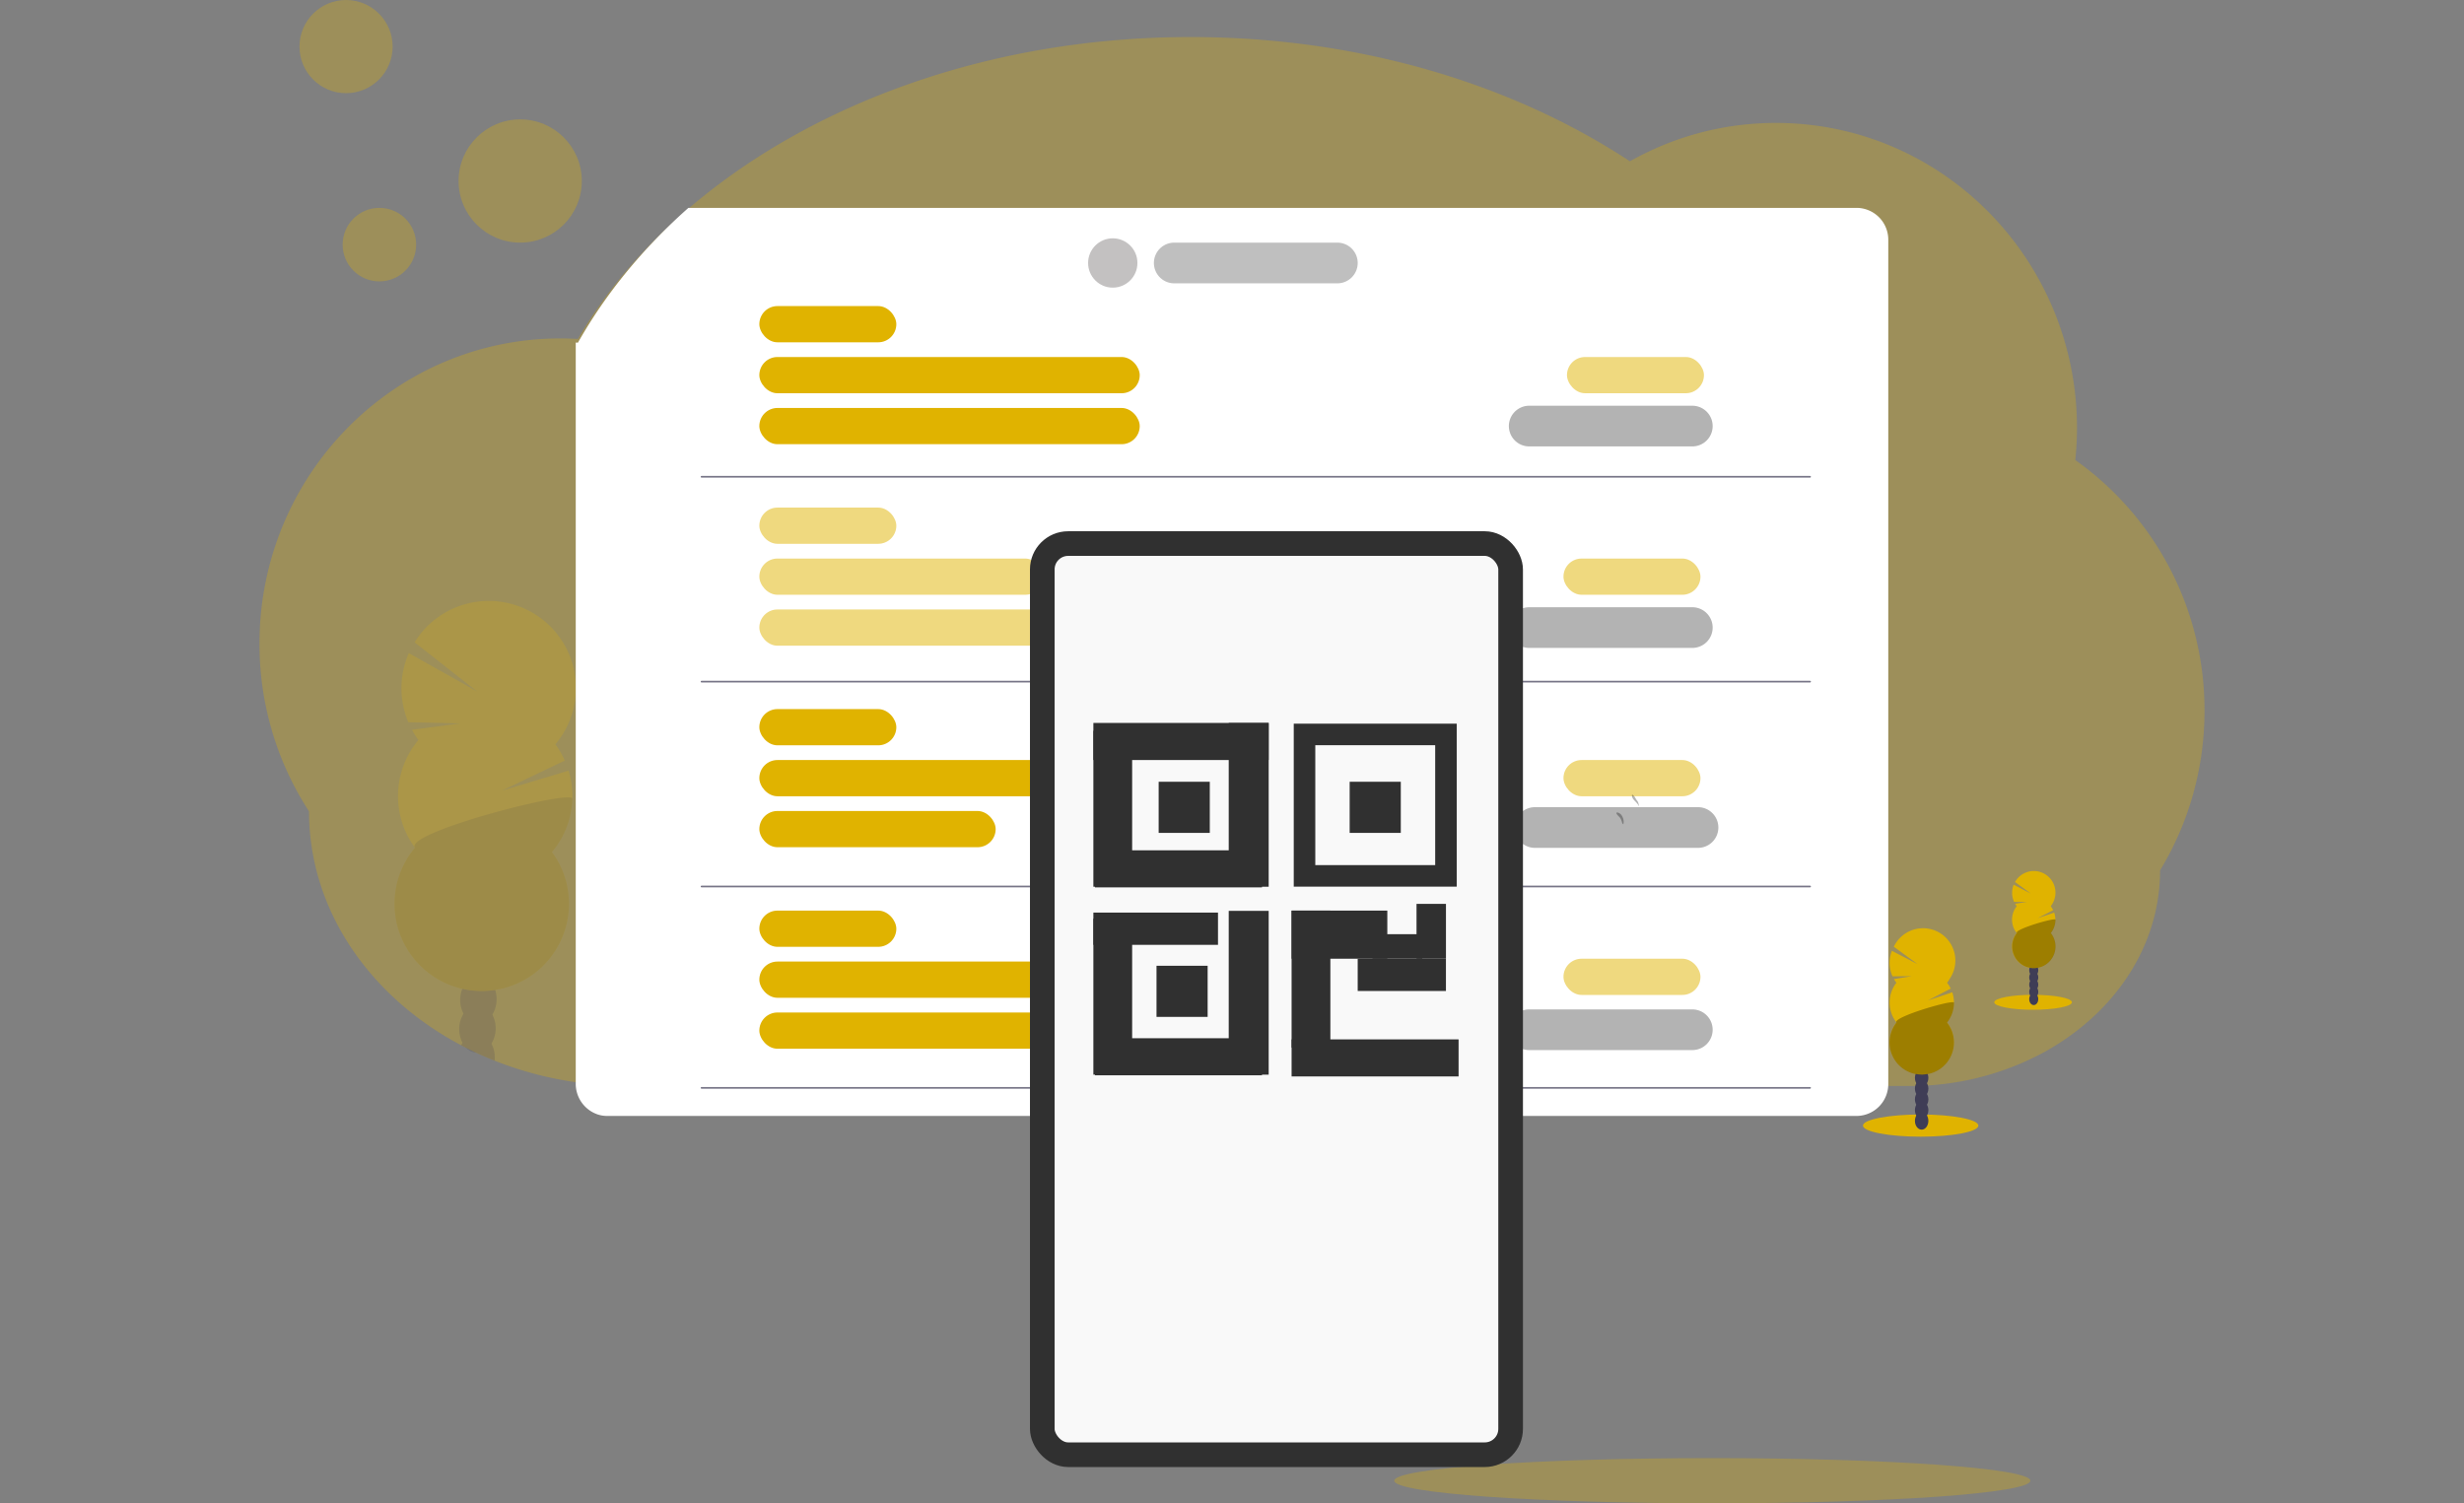 <svg id="ac370e99-250f-4203-ae2c-c306a69114f3" xmlns="http://www.w3.org/2000/svg" viewBox="0 0 1144 697.99">
<rect x="0" y="0" width="1144" height="697.99" fill="#808080" stroke="none"/>
<defs>
<style>.cls-1,.cls-4{fill:#e0b300;}.cls-1,.cls-5{opacity:0.3;}.cls-1,.cls-5,.cls-8,.cls-9{isolation:isolate;}.cls-2{opacity:0.2;}.cls-3{fill:#3f3d56;}.cls-6{fill:#fff;}.cls-10,.cls-7{opacity:0.5;}.cls-13,.cls-8{fill:none;}.cls-8{stroke:#3f3d56;stroke-linecap:round;stroke-width:0.79px;opacity:0.7;}.cls-11,.cls-13,.cls-14,.cls-8{stroke-miterlimit:10;}.cls-9{opacity:0.25;}.cls-10{fill:#898484;}.cls-11{fill:#f9f9f9;stroke-width:11.44px;}.cls-11,.cls-13,.cls-14{stroke:#303030;}.cls-12,.cls-14{fill:#303030;}.cls-13,.cls-14{stroke-width:10px;}</style></defs>
<title>kb_grubArtboard 1</title><path class="cls-1" d="M1023.52,330a142.51,142.51,0,0,1-20.62,74.11c0,27.32-12.74,52.09-33.4,70.15a115,115,0,0,1-16.64,12.06l-.73.43-1.33.79-.42.25h0a130,130,0,0,1-64,16.42H291.91q-7.11,0-14.09-.57a166.8,166.8,0,0,1-48.19-11.16q-4.51-1.79-8.86-3.84c-1.38-.65-2.75-1.31-4.1-2-.84-.42-1.69-.87-2.52-1.31a147.61,147.61,0,0,1-27.21-18.46c-26.83-23.07-43.47-54.95-43.47-90.15a142.44,142.44,0,0,1-23-77.89c0-78.26,62.55-141.7,139.72-141.7,2.37,0,4.73.07,7.1.19a6.84,6.84,0,0,1,1,.05c13-22.17,30.4-42.55,51.31-60.48C376.65,48,460,17.2,552.83,17.2c78,0,149.31,21.74,203.92,57.68a137.44,137.44,0,0,1,67.85-17.8c77.15,0,139.72,63.44,139.72,141.7a146.67,146.67,0,0,1-.79,14.82A142.1,142.1,0,0,1,1023.52,330Z"/><g class="cls-2"><path class="cls-3" d="M229.7,491.38c0,.36,0,.72-.07,1.07q-4.51-1.79-8.86-3.84a7.11,7.11,0,0,1-4.1-2c-.84-.42-1.69-.87-2.52-1.31a10.82,10.82,0,0,1,.64-1.15,7.34,7.34,0,0,1,13.36.41A13.26,13.26,0,0,1,229.7,491.38Z"/><path class="cls-3" d="M230.13,477.87a13.31,13.31,0,0,1-2,6.69c-1.63,2.57-4.1,4.18-6.82,4.09l-.56,0a7.11,7.11,0,0,1-4.1-2,9.63,9.63,0,0,1-1.88-2.46,13.83,13.83,0,0,1,.42-13.51c1.63-2.58,4.1-4.19,6.82-4.1a8,8,0,0,1,6.55,4.51A13.36,13.36,0,0,1,230.13,477.87Z"/><ellipse class="cls-3" cx="222.12" cy="464.11" rx="11.06" ry="8.45" transform="translate(-248.78 671.46) rotate(-88.19)"/><ellipse class="cls-3" cx="222.54" cy="450.6" rx="11.06" ry="8.45" transform="translate(-234.86 658.79) rotate(-88.19)"/><ellipse class="cls-3" cx="223.03" cy="436.2" rx="11.06" ry="8.45" transform="translate(-219.66 646.05) rotate(-88.28)"/><path class="cls-4" d="M194.26,343.58a40.27,40.27,0,0,1-3-4.74l22.31-2.94-24-.58a40.55,40.55,0,0,1,.24-32.08L221.47,321l-29-22.77a40.48,40.48,0,1,1,65.39,47.36,39.87,39.87,0,0,1,4.38,7.53L233,367.13l31-9.33a40.51,40.51,0,0,1-7.75,37.81,40.48,40.48,0,1,1-63.59-2,40.48,40.48,0,0,1,1.58-50Z"/><path class="cls-5" d="M265.72,370.88a40.26,40.26,0,0,1-9.47,24.73,40.48,40.48,0,1,1-63.59-2C187.47,386.56,265.87,366.33,265.72,370.88Z"/></g><path class="cls-6" d="M876.7,111.55V503.13a14.8,14.8,0,0,1-14.53,15H281.83a14.05,14.05,0,0,1-4-.59,15,15,0,0,1-10.52-14.46V159.07a6.84,6.84,0,0,1,1,.05c13-23,30.4-44.05,51.31-62.61H862.17A14.79,14.79,0,0,1,876.7,111.55Z"/><rect class="cls-4" x="352.55" y="142.11" width="63.6" height="16.82" rx="8.41" ry="8.41"/><rect class="cls-4" x="352.55" y="165.76" width="176.61" height="16.82" rx="8.41" ry="8.41"/><rect class="cls-4" x="352.55" y="189.42" width="176.61" height="16.82" rx="8.41" ry="8.41"/><g class="cls-7"><rect class="cls-4" x="352.55" y="235.67" width="63.6" height="16.82" rx="8.41" ry="8.41"/><rect class="cls-4" x="725.9" y="259.33" width="63.6" height="16.82" rx="8.41" ry="8.41"/><rect class="cls-4" x="725.9" y="352.88" width="63.6" height="16.82" rx="8.41" ry="8.41"/><rect class="cls-4" x="725.9" y="445.13" width="63.6" height="16.82" rx="8.41" ry="8.41"/><rect class="cls-4" x="727.52" y="165.76" width="63.6" height="16.82" rx="8.41" ry="8.41"/><rect class="cls-4" x="352.55" y="259.33" width="131.83" height="16.82" rx="8.41" ry="8.41"/><rect class="cls-4" x="352.55" y="282.98" width="176.61" height="16.82" rx="8.41" ry="8.41"/></g><rect class="cls-4" x="352.55" y="329.23" width="63.6" height="16.82" rx="8.41" ry="8.41"/><rect class="cls-4" x="352.55" y="352.88" width="176.61" height="16.82" rx="8.41" ry="8.41"/><rect class="cls-4" x="352.55" y="376.54" width="109.72" height="16.82" rx="8.41" ry="8.41"/><rect class="cls-4" x="352.55" y="422.79" width="63.6" height="16.82" rx="8.41" ry="8.41"/><rect class="cls-4" x="352.55" y="446.45" width="176.61" height="16.82" rx="8.41" ry="8.41"/><rect class="cls-4" x="352.55" y="470.1" width="142.09" height="16.82" rx="8.41" ry="8.41"/><line class="cls-8" x1="325.72" y1="221.36" x2="840.39" y2="221.36"/><line class="cls-8" x1="325.72" y1="316.48" x2="840.39" y2="316.48"/><line class="cls-8" x1="325.72" y1="411.6" x2="840.39" y2="411.6"/><line class="cls-8" x1="325.72" y1="505.09" x2="840.39" y2="505.09"/><ellipse class="cls-1" cx="795" cy="687.49" rx="147.68" ry="10.5"/><circle class="cls-1" cx="176.15" cy="113.58" r="17.07"/><circle class="cls-1" cx="160.67" cy="21.63" r="21.63"/><circle class="cls-1" cx="241.52" cy="84.04" r="28.61"/><path class="cls-5" d="M710,281.94h75.72a9.45,9.45,0,0,1,9.44,9.45h0a9.44,9.44,0,0,1-9.44,9.44H710a9.45,9.45,0,0,1-9.45-9.44h0A9.45,9.45,0,0,1,710,281.94Z"/><path class="cls-5" d="M712.64,374.77h75.72a9.45,9.45,0,0,1,9.45,9.45h0a9.45,9.45,0,0,1-9.45,9.44H712.64a9.45,9.45,0,0,1-9.45-9.44h0A9.45,9.45,0,0,1,712.64,374.77Z"/><path class="cls-5" d="M710,468.67h75.72a9.44,9.44,0,0,1,9.44,9.44h0a9.44,9.44,0,0,1-9.44,9.44H710a9.44,9.44,0,0,1-9.45-9.44h0A9.44,9.44,0,0,1,710,468.67Z"/><path class="cls-9" d="M545.19,112.66h75.72a9.44,9.44,0,0,1,9.45,9.44h0a9.45,9.45,0,0,1-9.45,9.45H545.19a9.45,9.45,0,0,1-9.45-9.45h0A9.44,9.44,0,0,1,545.19,112.66Z"/><path class="cls-5" d="M710,188.38h75.72a9.45,9.45,0,0,1,9.44,9.45h0a9.44,9.44,0,0,1-9.44,9.44H710a9.44,9.44,0,0,1-9.45-9.44h0A9.45,9.45,0,0,1,710,188.38Z"/><path class="cls-5" d="M760.29,372a5.47,5.47,0,0,1,.64,2.57c-.39-1.92-3-3-3.21-4.89-.08-.88.08-.84.63-.37C759.18,370,759.53,371.23,760.29,372Z"/><path class="cls-5" d="M752.23,377.83a4,4,0,0,1,1.21,1.78,4.57,4.57,0,0,1,.23,3.11,1.6,1.6,0,0,1-.64-1.08,7.43,7.43,0,0,0-.78-1.84c-.32-.49-1.76-1.68-1.75-2.22C750.48,376.76,751.84,377.54,752.23,377.83Z"/><ellipse class="cls-4" cx="891.74" cy="522.61" rx="26.8" ry="5.15"/><ellipse class="cls-3" cx="892.19" cy="520.41" rx="3.12" ry="4.08"/><ellipse class="cls-3" cx="892.19" cy="515.43" rx="3.12" ry="4.08"/><ellipse class="cls-3" cx="892.19" cy="510.43" rx="3.12" ry="4.08"/><ellipse class="cls-3" cx="892.19" cy="505.44" rx="3.12" ry="4.08"/><ellipse class="cls-3" cx="892.19" cy="500.44" rx="3.12" ry="4.08"/><ellipse class="cls-3" cx="892.19" cy="495.45" rx="3.12" ry="4.08"/><ellipse class="cls-3" cx="892.19" cy="490.47" rx="3.12" ry="4.08"/><path class="cls-4" d="M880.5,456.3a15.55,15.55,0,0,1-1.16-1.71l8.2-1.35-8.87.07a15,15,0,0,1-.28-11.84l11.89,6.16-11-8.06a15,15,0,1,1,25.94,14.88A14.37,14.37,0,0,1,904,456.3,14.8,14.8,0,0,1,905.7,459l-10.64,5.53,11.35-3.8a14.91,14.91,0,0,1-2.42,14,14.94,14.94,0,1,1-23.49,0,15,15,0,0,1,0-18.48Z"/><path class="cls-5" d="M907.2,465.54a14.9,14.9,0,0,1-3.21,9.24,14.94,14.94,0,1,1-23.49,0C878.5,472.24,907.2,463.86,907.2,465.54Z"/><ellipse class="cls-4" cx="943.93" cy="465.36" rx="18.02" ry="3.47"/><ellipse class="cls-3" cx="944.24" cy="463.9" rx="2.1" ry="2.75"/><ellipse class="cls-3" cx="944.24" cy="460.54" rx="2.1" ry="2.75"/><ellipse class="cls-3" cx="944.24" cy="457.18" rx="2.1" ry="2.75"/><ellipse class="cls-3" cx="944.24" cy="453.82" rx="2.1" ry="2.75"/><ellipse class="cls-3" cx="944.24" cy="450.47" rx="2.1" ry="2.75"/><ellipse class="cls-3" cx="944.24" cy="447.11" rx="2.1" ry="2.75"/><ellipse class="cls-3" cx="944.24" cy="443.75" rx="2.1" ry="2.75"/><path class="cls-4" d="M936.38,420.79a8.46,8.46,0,0,1-.79-1.16l5.53-.9-6,0a9.78,9.78,0,0,1-.92-4.2,9.9,9.9,0,0,1,.72-3.76l8,4.15-7.38-5.42a10,10,0,1,1,17.47,9.92,9.71,9.71,0,0,1-.9,1.33,9.89,9.89,0,0,1,1.15,1.83l-7.16,3.72,7.63-2.57a10.06,10.06,0,0,1-1.62,9.47,10.06,10.06,0,1,1-15.79,0,10,10,0,0,1,0-12.42Z"/><path class="cls-5" d="M954.32,427a10,10,0,0,1-2.14,6.21,10.06,10.06,0,1,1-15.79,0C935,431.5,954.32,425.87,954.32,427Z"/><circle class="cls-10" cx="516.64" cy="122.1" r="11.45"/><rect class="cls-11" x="483.92" y="252.38" width="217.44" height="423.04" rx="12" ry="12"/><rect class="cls-12" x="570.48" y="422.91" width="18.55" height="76.05"/><rect class="cls-12" x="599.67" y="482.58" width="77.53" height="17.21"/><rect class="cls-12" x="508.39" y="482.05" width="77.53" height="17.21"/><rect class="cls-13" x="605.67" y="341" width="65.67" height="65.67"/><rect class="cls-14" x="542.95" y="367.97" width="13.74" height="13.74"/><rect class="cls-14" x="631.63" y="367.97" width="13.74" height="13.74"/><rect class="cls-14" x="541.95" y="453.4" width="13.74" height="13.74"/><rect class="cls-12" x="599.67" y="422.79" width="18" height="63.6"/><rect class="cls-12" x="507.64" y="426.55" width="18" height="72.41"/><rect class="cls-12" x="630.36" y="445.13" width="40.97" height="14.98"/><rect class="cls-12" x="507.64" y="423.71" width="57.86" height="14.98"/><rect class="cls-12" x="570.48" y="335.66" width="18.55" height="76.05"/><rect class="cls-12" x="508.39" y="394.8" width="77.53" height="17.21"/><rect class="cls-12" x="507.64" y="339.3" width="18" height="72.41"/><rect class="cls-12" x="507.64" y="335.66" width="81.39" height="17.22"/><rect class="cls-12" x="657.67" y="419.67" width="13.67" height="25.46"/><rect class="cls-12" x="599.67" y="422.79" width="44.44" height="22.34"/>
<rect class="cls-12" x="637.23" y="433.74" width="23.1" height="11.38"/></svg>